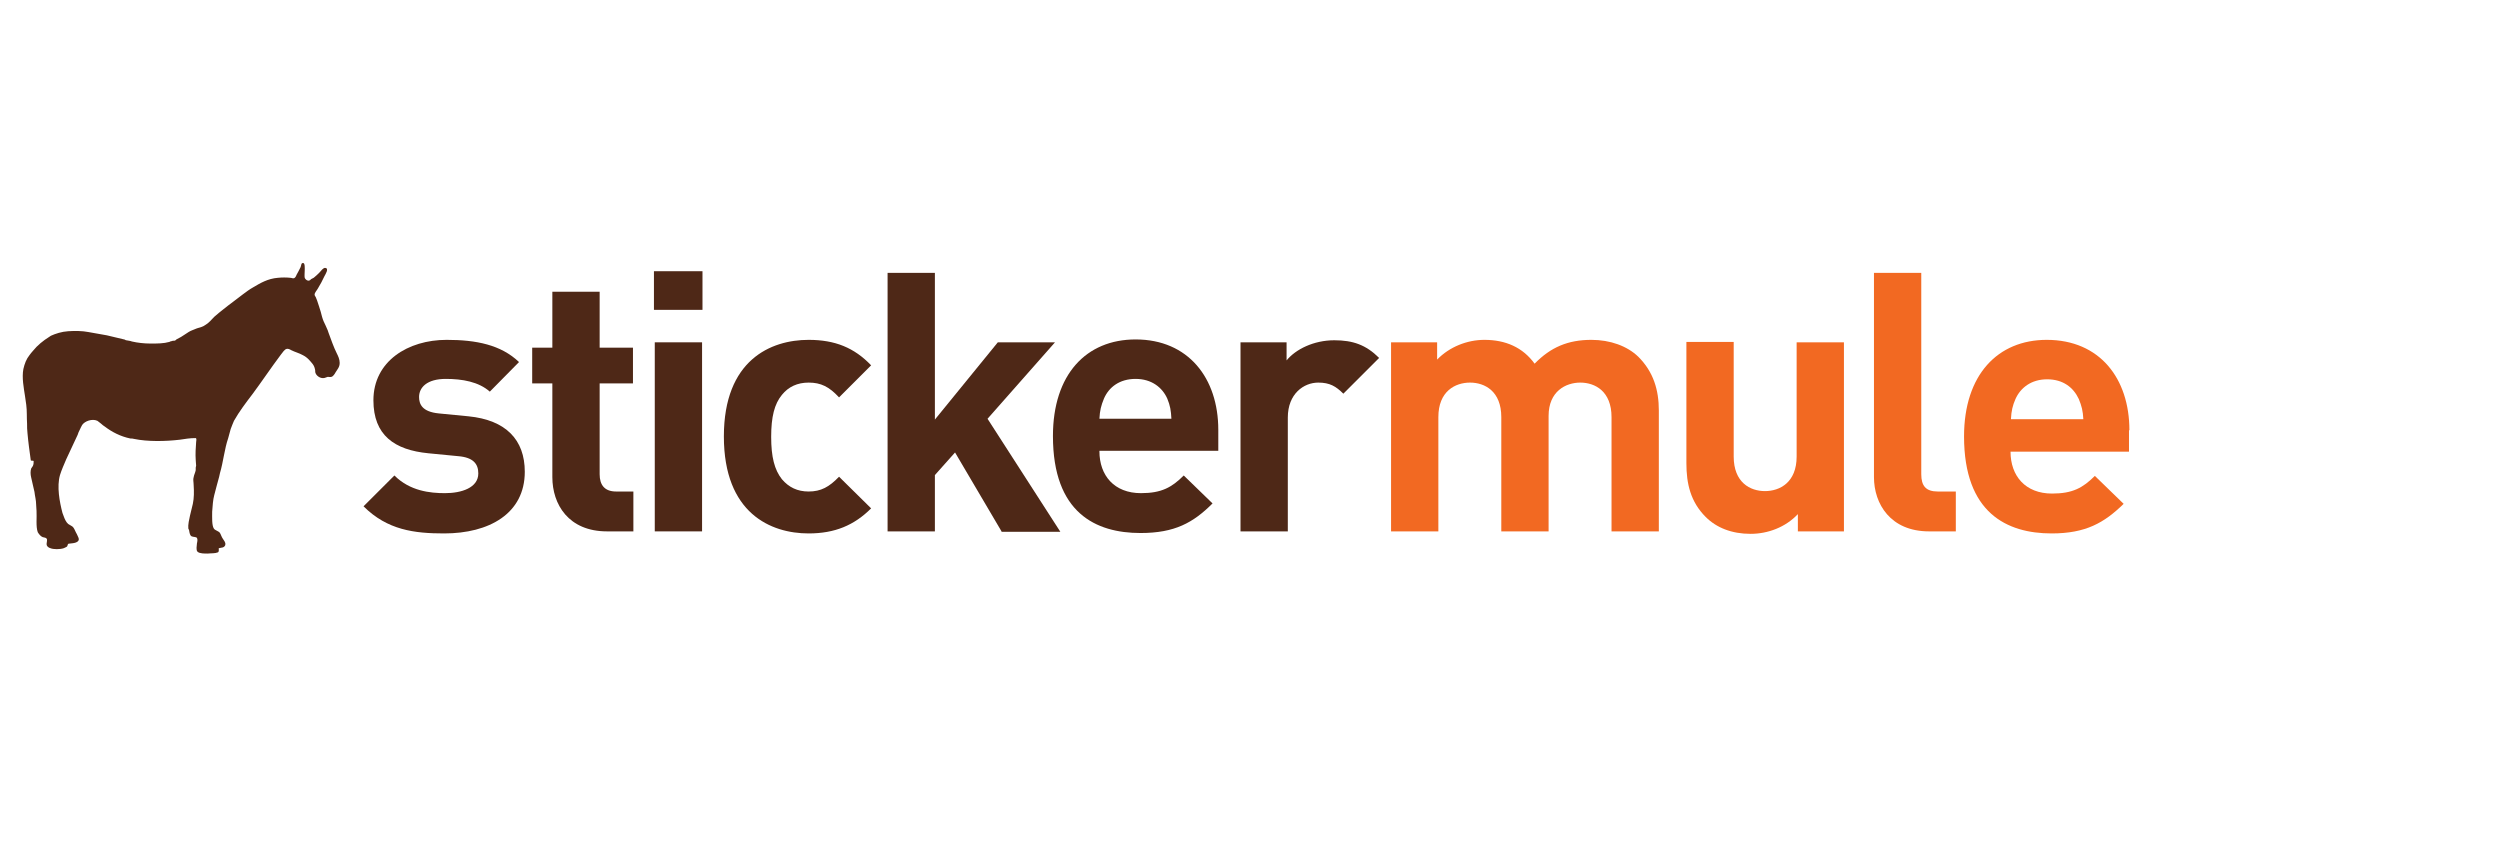 <svg width="1641" height="563" viewBox="0 0 1641 563" fill="none" xmlns="http://www.w3.org/2000/svg">
<g clip-path="url(#clip0)">
<path d="M291.55 350.145C272.11 350.145 254.29 347.987 238.63 332.34L258.88 312.107C269.14 322.358 282.37 323.707 292.09 323.707C302.89 323.707 313.96 320.2 313.96 310.758C313.96 304.553 310.72 300.237 300.73 299.427L281.29 297.539C258.88 295.381 245.11 285.669 245.11 262.737C245.11 237.109 267.79 223.08 293.17 223.08C312.61 223.08 328.81 226.317 340.69 237.648L321.52 257.072C314.23 250.597 303.43 248.709 292.63 248.709C280.21 248.709 275.08 254.374 275.08 260.579C275.08 265.165 276.97 270.291 288.04 271.37L307.48 273.259C332.05 275.687 344.47 288.636 344.47 309.679C344.47 337.196 320.98 350.145 291.55 350.145Z" fill="#4E2817"/>
<path d="M398.47 348.797C373.09 348.797 362.56 330.991 362.56 313.186V251.677H349.33V228.206H362.56V191.516H393.61V228.206H415.48V251.677H393.61V311.297C393.61 318.312 396.85 322.628 404.41 322.628H415.75V348.797H398.47V348.797Z" fill="#4E2817"/>
<path d="M429.25 203.386V178.027H461.11V203.386H429.25ZM429.79 348.796V224.699H460.84V348.796H429.79Z" fill="#4E2817"/>
<path d="M530.77 350.145C505.93 350.145 475.15 336.926 475.15 286.478C475.15 236.299 505.93 223.08 530.77 223.08C548.05 223.08 560.74 228.206 571.81 239.806L550.75 260.849C544.27 253.835 538.87 251.137 530.77 251.137C523.48 251.137 517.54 253.835 513.22 259.23C508.36 265.165 506.2 273.529 506.2 286.748C506.2 299.967 508.36 308.33 513.22 314.535C517.81 319.93 523.48 322.628 530.77 322.628C538.87 322.628 544.27 319.661 550.75 312.916L571.81 333.689C560.74 344.75 548.05 350.145 530.77 350.145Z" fill="#4E2817"/>
<path d="M657.4 348.796L626.89 296.999L613.66 311.837V348.796H582.61V179.106H613.66V275.417L654.97 224.699H692.5L648.22 274.877L696.01 349.066H657.4V348.796Z" fill="#4E2817"/>
<path d="M721.66 296.19C721.66 312.107 731.38 323.707 748.93 323.707C762.43 323.707 769.18 319.93 777.01 312.107L795.91 330.451C783.22 343.131 771.07 349.875 748.66 349.875C719.23 349.875 691.15 336.656 691.15 286.208C691.15 245.741 713.02 222.81 745.42 222.81C779.98 222.81 799.69 248.169 799.69 282.161V295.92H721.66V296.19ZM766.21 261.658C762.97 254.374 755.95 248.709 745.42 248.709C734.89 248.709 727.87 254.104 724.63 261.658C722.74 266.244 721.93 269.482 721.66 274.877H768.91C768.64 269.482 768.1 266.244 766.21 261.658Z" fill="#4E2817"/>
<path d="M881.77 258.421C876.91 253.565 872.86 251.137 865.3 251.137C855.85 251.137 845.32 258.421 845.32 274.068V348.797H814.27V224.699H844.51V236.569C850.45 229.285 862.33 223.35 875.83 223.35C887.98 223.35 896.62 226.318 905.26 234.951L881.77 258.421Z" fill="#4E2817"/>
<path fill-rule="evenodd" clip-rule="evenodd" d="M143.05 362.555C141.16 363.364 138.73 363.095 136.3 363.364C134.14 363.364 131.17 363.364 129.82 362.285C129.01 361.746 129.01 360.397 129.01 359.588C129.01 358.778 129.28 357.429 129.28 356.62C129.55 355.541 129.82 353.922 129.28 353.113C128.74 352.304 126.85 352.573 125.77 352.034C124.69 351.494 124.42 349.876 124.15 348.257C124.15 347.717 123.61 347.178 123.61 346.908C123.34 344.48 124.15 340.973 124.69 338.545C125.23 335.847 126.04 333.419 126.58 330.721C127.39 326.944 127.39 322.628 127.12 318.581C127.12 316.423 126.58 314.804 127.12 313.186C127.39 311.567 128.2 310.218 128.47 308.6C128.47 308.06 128.47 307.52 128.47 306.981C128.47 306.441 128.74 306.172 128.74 305.632C128.74 304.553 128.47 303.204 128.47 301.855C128.2 298.348 128.47 293.222 128.74 290.255C128.74 289.176 129.28 288.096 128.47 287.557C124.69 287.557 121.45 288.096 117.94 288.636C108.76 289.715 96.88 289.985 87.97 288.096C87.16 287.827 86.35 287.827 85.54 287.827C79.06 286.478 73.39 283.51 68.8 280.003C67.99 279.464 67.18 278.924 66.37 278.115C65.56 277.575 64.75 276.766 63.94 276.226C60.43 274.608 55.57 276.496 53.95 278.924C53.41 279.733 52.87 281.082 52.33 282.161C51.79 283.24 51.25 284.32 50.98 285.399C48.55 290.794 45.85 296.19 43.42 301.585C42.07 304.823 40.45 308.33 39.37 311.837C37.21 319.391 39.1 329.372 40.99 336.656C41.26 337.196 41.53 338.005 41.8 338.815C42.34 340.433 43.42 342.861 44.77 343.94C45.58 344.48 46.66 345.02 47.47 345.559C48.55 346.368 49.09 347.987 49.9 349.606C50.17 350.145 50.71 350.955 50.98 351.764C51.79 353.383 52.33 354.732 50.44 355.811C49.09 356.62 46.93 356.62 45.04 356.89C44.23 357.16 44.5 358.239 43.96 358.778C43.69 359.048 42.34 359.588 41.8 359.857C39.37 360.667 35.05 360.667 33.16 359.857C32.08 359.588 31 358.778 30.73 357.969C30.19 356.35 31.54 354.462 30.46 353.383C29.92 352.843 28.84 352.843 28.03 352.573C26.68 352.034 25.6 350.685 24.79 349.336C23.44 345.559 24.25 339.894 23.98 335.308C23.98 333.959 23.71 332.61 23.71 330.991C23.71 328.293 22.9 325.596 22.63 322.898C22.36 321.549 22.09 320.47 21.82 319.391C21.28 317.502 21.01 315.344 20.47 313.456C19.93 311.297 19.93 309.139 20.47 307.52C20.74 306.981 21.28 306.441 21.55 305.902C22.09 304.823 22.09 303.744 22.09 302.664C21.82 302.125 20.47 302.664 20.2 302.125C19.39 296.19 18.58 290.524 18.04 284.32C17.77 282.161 17.77 280.273 17.77 278.115C17.5 274.068 17.77 269.752 17.23 265.705C16.96 263.816 16.69 261.928 16.42 260.04C15.61 254.644 14.26 247.9 15.34 242.234C16.15 238.727 17.23 235.76 19.39 233.062C20.74 231.173 22.36 229.555 23.98 227.666C25.6 226.048 27.49 224.429 29.38 223.08C30.73 222.271 32.08 221.192 33.43 220.382C36.4 219.033 40.45 217.684 44.77 217.415C49.09 217.145 53.95 217.145 58 217.954C62.05 218.764 66.1 219.303 70.15 220.112C73.93 220.922 77.71 222.001 81.49 222.81C82.03 222.81 82.3 223.35 82.84 223.35C83.92 223.62 85.27 223.62 86.62 224.159C90.13 224.968 94.45 225.508 98.77 225.508C103.36 225.508 107.41 225.508 111.19 224.429C111.73 224.159 112.27 223.889 112.81 223.889C113.35 223.62 114.16 223.62 114.7 223.62C114.97 223.62 115.51 223.08 115.78 222.81C117.94 221.731 119.83 220.652 121.72 219.303C123.34 218.224 124.42 217.415 126.58 216.605C127.39 216.336 128.47 215.796 129.28 215.526C131.17 214.987 133.33 214.447 134.68 213.368C137.11 212.019 138.73 209.861 140.62 207.972C142.51 206.354 144.67 204.465 146.83 202.847C151.15 199.34 155.47 196.372 159.52 193.135C161.68 191.516 163.84 189.897 166.27 188.548C170.86 185.851 175.72 182.883 182.47 182.344C185.17 182.074 187.87 182.074 190.57 182.344C191.38 182.344 192.19 182.883 193 182.613C193.81 182.344 194.35 181.264 194.62 180.455C195.7 178.567 196.24 177.488 197.32 175.329C197.86 173.98 197.59 172.632 198.94 172.632C200.29 172.632 200.02 176.139 200.02 177.488C200.02 179.106 199.75 181.264 200.02 182.344C200.29 183.153 201.37 184.232 202.45 184.232C203.26 184.232 203.8 183.692 204.34 183.153C205.15 182.613 205.69 182.613 206.23 182.074C207.31 181.264 208.66 179.916 209.74 178.836C210.55 178.027 212.17 175.599 213.52 175.869C216.22 176.139 213.52 180.185 212.98 181.264C211.63 184.232 210.28 186.66 208.66 189.358C208.12 190.437 206.5 192.056 206.5 193.404C206.5 194.214 207.31 194.753 207.58 195.832C207.85 196.372 207.85 196.642 208.12 197.181C208.93 199.34 209.74 202.307 210.55 204.735C211.09 206.893 211.63 209.052 212.44 210.94C213.25 212.828 214.33 214.717 215.14 216.875C215.41 217.415 215.41 217.954 215.68 218.494C217.3 222.81 218.92 227.666 221.08 231.983C221.89 233.601 222.97 235.76 222.97 238.188C222.97 240.885 221.62 242.234 220.27 244.392C219.73 245.472 218.65 247.09 217.57 247.36C216.76 247.63 215.95 247.36 215.14 247.36C214.06 247.63 213.25 248.169 212.44 248.169C210.01 248.439 207.58 246.551 207.04 244.662C206.77 244.123 207.04 243.313 206.77 242.504C206.23 239.536 204.61 238.188 202.72 236.029C201.37 234.68 200.29 233.871 198.67 233.062C196.24 231.713 193.81 231.173 191.11 229.824C190.3 229.285 188.95 228.745 188.14 229.015C186.79 229.285 185.44 231.443 184.36 232.792C177.88 241.425 171.94 250.328 165.73 258.691C161.41 264.356 157.09 270.021 153.58 276.226C152.77 277.845 152.23 279.733 151.42 281.622C150.88 283.51 150.34 285.399 149.8 287.557C147.37 294.571 146.56 303.204 144.4 310.488C144.13 311.297 144.13 312.107 143.86 312.916C142.78 316.693 141.7 321.009 140.62 325.056C139.81 328.024 139.54 332.07 139.27 335.847C139.27 339.624 139 344.75 140.35 346.908C141.16 348.257 143.59 348.527 144.4 349.876C144.94 350.685 145.48 352.573 146.29 353.652C146.83 354.462 148.18 356.08 147.91 357.429C147.91 358.239 147.1 359.048 146.29 359.318C145.48 359.588 144.4 359.588 143.59 359.857C143.59 360.936 143.86 362.016 143.05 362.555Z" fill="#4E2817"/>
<path d="M1044.58 223.08C1029.19 223.08 1017.85 227.936 1007.32 238.727C999.49 227.936 988.15 223.08 974.38 223.08C963.04 223.08 951.43 227.666 943.33 236.029V224.699H913.09V348.797H944.14V273.798C944.14 256.802 955.21 251.137 964.93 251.137C974.65 251.137 985.45 256.802 985.45 273.798V348.797H1016.5V272.989C1016.5 256.802 1027.84 251.137 1037.29 251.137C1047.01 251.137 1057.81 256.802 1057.81 273.798V348.797H1088.86V269.482C1088.86 255.993 1085.35 244.123 1075.36 234.141C1068.07 227.127 1057 223.08 1044.58 223.08Z" fill="#F26922"/>
<path d="M1179.31 299.697C1179.31 316.693 1168.24 322.358 1158.52 322.358C1148.8 322.358 1138 316.693 1138 299.697V224.429H1106.95V304.013C1106.95 317.502 1109.65 329.373 1119.64 339.354C1126.66 346.369 1136.65 350.415 1149.07 350.415C1160.41 350.415 1172.02 346.099 1180.12 337.466V348.797H1210.36V224.699H1179.31V299.697V299.697Z" fill="#F26922"/>
<path d="M1261.12 311.297V179.106H1230.07V313.186C1230.07 330.721 1240.87 348.796 1266.25 348.796H1283.8V322.628H1271.92C1264.09 322.628 1261.12 318.851 1261.12 311.297Z" fill="#F26922"/>
<path d="M1397.74 282.431C1397.74 248.439 1378.3 223.08 1343.47 223.08C1311.34 223.08 1289.2 246.011 1289.2 286.478C1289.2 336.657 1317.28 350.145 1346.71 350.145C1369.12 350.145 1381.27 343.131 1393.96 330.721L1375.06 312.377C1367.23 320.2 1360.48 323.977 1346.98 323.977C1329.43 323.977 1319.71 312.377 1319.71 296.46H1397.47V282.431H1397.74ZM1319.98 275.147C1320.25 269.752 1321.06 266.245 1322.95 261.928C1326.19 254.644 1333.21 248.979 1343.74 248.979C1354.27 248.979 1361.02 254.374 1364.53 261.928C1366.42 266.514 1367.23 269.752 1367.5 275.147H1319.98Z" fill="#F26922"/>
</g>
<defs>
<clipPath id="clip0">
<rect width="1641" height="563" fill="white"/>
</clipPath>
</defs>
</svg>
